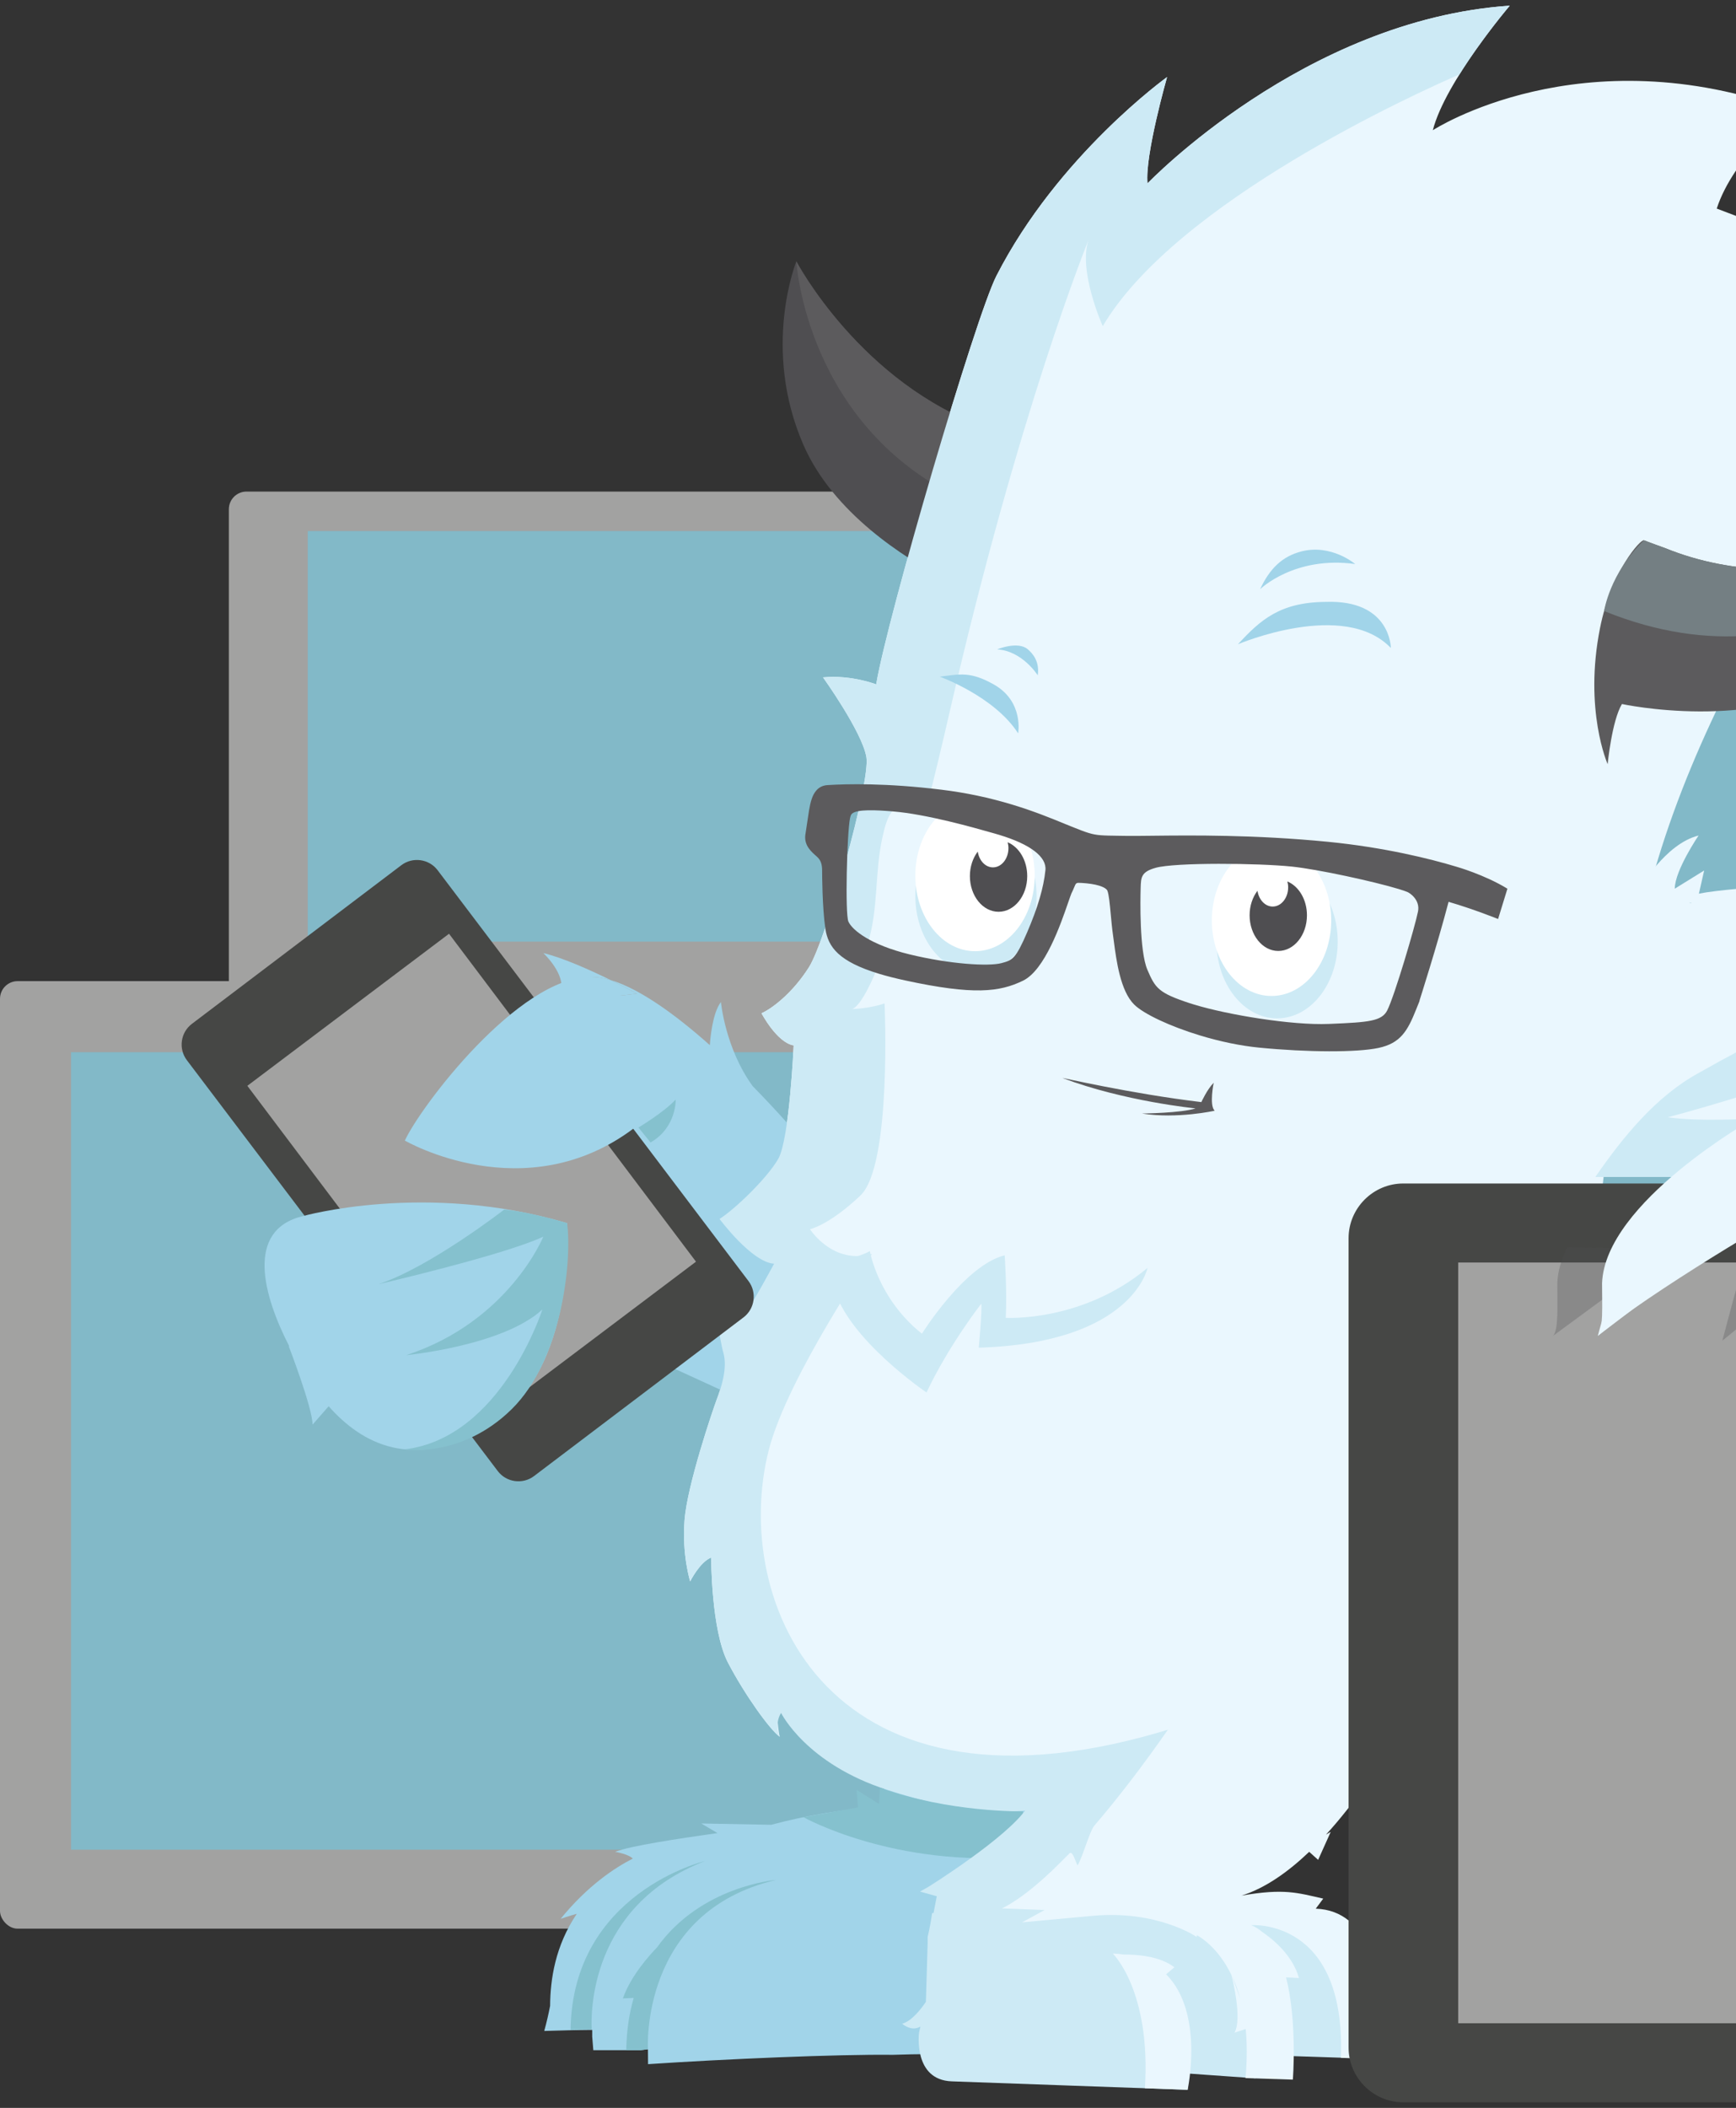 <?xml version="1.0" encoding="UTF-8" standalone="no"?>
<svg width="295px" height="358px" viewBox="0 0 295 358" version="1.1" xmlns="http://www.w3.org/2000/svg" xmlns:xlink="http://www.w3.org/1999/xlink" xmlns:sketch="http://www.bohemiancoding.com/sketch/ns">
    <rect x="0" y="0" width="295" height="358" fill="#333333" stroke="none"/>
    <!-- Generator: Sketch 3.3.3 (12081) - http://www.bohemiancoding.com/sketch -->
    <title>yeti+screens</title>
    <desc>Created with Sketch.</desc>
    <defs></defs>
    <g id="ZFC-V2" stroke="none" stroke-width="1" fill="none" fill-rule="evenodd" sketch:type="MSPage">
        <g sketch:type="MSArtboardGroup" transform="translate(-1145, -721)" id="What">
            <g sketch:type="MSLayerGroup" transform="translate(-106, 625)">
                <g id="yeti+screens" transform="translate(1251, 96)" sketch:type="MSShapeGroup">
                    <g id="svg-screens" transform="translate(0, 83.486)">
                        <rect id="top-left" fill="#A2A2A1" x="38.89" y="0" width="199.816" height="122.035" rx="3"></rect>
                        <rect id="bottom-left" fill="#A2A2A1" x="0" y="83.145" width="187.746" height="160.925" rx="3"></rect>
                        <g id="imac" transform="translate(245.411, 22.798)" fill="#A2A2A1">
                            <rect id="Rectangle-221-Copy-2" x="0" y="0" width="319.169" height="182.382" rx="4"></rect>
                        </g>
                        <g id="screen-color" transform="translate(11.069, 5.705)" fill="#82B9C8">
                            <rect id="Rectangle-224" x="41.231" y="1" width="126.058" height="69.734"></rect>
                            <rect id="Rectangle-224-Copy" x="1" y="89.509" width="191.769" height="135.446"></rect>
                            <rect id="Rectangle-224-Copy-2" x="243.729" y="30.503" width="299.053" height="135.446"></rect>
                        </g>
                    </g>
                    <g id="yeti" transform="translate(30.533, 0.251)">
                        <path d="M283.738,81.897 C291.354,70.927 297.082,64.17 297.082,64.17 C287.813,53.712 268.799,55.614 268.799,55.614 L279.97,42.304 L261.194,35.174 C264.046,26.381 273.79,18.538 273.79,18.538 C238.141,5.466 212.948,21.865 212.948,21.865 C215.087,13.547 226.02,0.713 226.02,0.713 C191.083,3.09 164.464,30.896 164.464,30.896 C163.989,26.143 167.792,12.834 167.792,12.834 C167.792,12.834 149.254,26.143 138.796,46.582 C135.212,53.587 120.259,104.573 118.357,115.981 C118.357,115.981 114.079,114.317 109.326,114.792 C109.326,114.792 115.981,124.061 116.694,128.339 C117.407,132.617 109.801,159.473 106.949,163.989 C104.097,168.505 100.532,171.119 98.869,171.832 C98.869,171.832 101.483,176.823 104.335,177.298 C104.335,177.298 103.622,193.222 101.721,196.549 C99.819,199.876 94.353,205.105 91.739,206.769 C91.739,206.769 97.443,213.423 101.245,213.661 C101.245,213.661 97.443,221.029 96.017,222.93 C94.591,224.831 91.026,221.266 91.026,221.266 C91.026,221.266 91.754,227.325 92.372,229.427 C93.165,232.12 91.976,235.526 91.263,237.428 C90.55,239.329 86.272,251.925 85.797,257.867 C85.322,263.808 86.748,268.324 86.748,268.324 C86.748,268.324 88.411,264.997 90.313,264.284 C90.313,264.284 90.313,276.642 93.165,282.109 C96.017,287.575 100.295,293.517 101.958,294.705 C101.958,294.705 101.008,290.427 102.196,288.526 C102.196,288.526 105.198,299.041 119.546,301.122 C150.68,305.637 173.02,311.341 209.145,290.427 C242.771,270.959 238.141,199.163 249.073,153.532 C254.153,132.331 264.874,111.545 274.9,95.36 C281.606,86.993 291.536,81.599 291.536,81.599 C288.142,81.13 285.098,81.613 283.738,81.897 L283.738,81.897 Z" id="Shape" fill="#EAF7FE"></path>
                        <path d="M61.951,344.677 C62.355,343.231 62.694,341.724 62.947,340.42 C62.979,335.92 63.807,330.238 67.479,324.781 C66.177,325.139 64.734,325.635 64.734,325.635 C69.335,319.97 73.984,316.938 76.996,315.402 C76.233,314.611 73.994,314.257 73.994,314.257 C76.671,313.214 84.7,312.027 91.39,311.067 L88.623,309.439 L100.524,309.664 C106.063,308.162 112.645,307.02 120.455,306.369 C119.862,305.077 119.149,300.407 119.149,300.407 C126.567,300.127 137.456,302.683 141.014,303.259 C142.192,303.282 143.401,307.754 144.62,307.794 C144.62,307.794 163.17,297.296 163.465,315.832 C163.687,329.836 162.807,344.017 162.363,350.118 C157.497,349.37 152.567,349.051 147.643,348.936 C140.919,348.778 134.167,348.592 127.442,348.607 C125.355,348.613 123.273,348.66 121.194,348.73 C111.782,348.618 92.585,349.445 79.592,350.317 L79.571,347.781 L78.325,347.942 L70.289,347.942 L70.1,345.629 C70.087,345.191 70.126,344.783 70.086,344.5 C67.371,344.519 64.663,344.594 61.951,344.677 L61.951,344.677 Z" id="Shape" fill="#A1D4E9"></path>
                        <path d="M70.014,344.413 C68.817,344.422 67.621,344.461 66.426,344.508 C66.709,321.183 89.239,315.83 89.239,315.83 C69.658,323.396 69.875,341.727 70.014,344.413 L70.014,344.413 Z" id="Shape" fill="#85C1CE"></path>
                        <path d="M75.315,339.148 C76.679,335.251 79.955,331.68 81.093,330.516 C88.55,320.029 101.344,319.026 101.344,319.026 C78.137,324.465 79.571,347.783 79.571,347.783 L78.325,347.942 L75.881,347.942 C75.975,344.139 76.43,341.625 77.15,339.067 L75.315,339.148 L75.315,339.148 Z" id="Shape" fill="#85C1CE"></path>
                        <path d="M137.242,72.475 C115.69,64.883 104.791,44.14 104.791,44.14 C104.791,44.14 98.837,58.879 105.988,75.294 C111.033,86.87 123.199,94.526 129.94,98.038 C131.858,89.365 134.065,80.758 137.242,72.475 L137.242,72.475 Z" id="Shape" fill="#4F4E51"></path>
                        <path d="M137.242,72.475 C115.69,64.883 104.791,44.14 104.791,44.14 C104.791,44.14 106.399,72.254 133.238,84.688 C134.398,80.56 135.706,76.48 137.242,72.475 L137.242,72.475 Z" id="Shape" fill="#5C5B5D"></path>
                        <g id="Group" transform="translate(61.793, 161.612)" fill="#A1D4E9">
                            <path d="M43.017,30.659 C43.017,30.659 40.003,27.108 35.582,22.605 C30.901,16.177 30.183,8.318 30.183,8.318 C28.743,10.17 28.372,14.509 28.298,15.643 C22.778,10.731 16.6,6.135 11.447,4.59 C14.051,5.867 15.924,6.892 15.924,6.892 C15.924,6.892 11.832,7.487 8.268,7.512 L11.408,65.596 L31.609,74.865 C31.609,74.865 50.385,45.632 43.017,30.659 L43.017,30.659 Z" id="Shape"></path>
                            <path d="M11.447,4.59 C8.036,2.917 3.368,0.809 0,0 C0,0 3.327,3.09 3.09,5.942 C2.985,7.197 5.463,7.531 8.268,7.512 L8.081,4.04 C9.135,4.04 10.264,4.235 11.447,4.59 L11.447,4.59 Z" id="Shape"></path>
                            <path d="M11.447,4.59 C10.263,4.235 9.135,4.04 8.081,4.04 L8.268,7.512 C11.831,7.487 15.924,6.892 15.924,6.892 C15.924,6.892 14.051,5.867 11.447,4.59 L11.447,4.59 Z" id="Shape"></path>
                        </g>
                        <path d="M156.859,55.138 C169.361,34.013 210.019,15.625 217.471,12.388 C221.313,6.238 226.02,0.713 226.02,0.713 C191.083,3.09 164.464,30.896 164.464,30.896 C163.989,26.143 167.792,12.834 167.792,12.834 C167.792,12.834 149.254,26.143 138.796,46.582 C135.212,53.587 120.259,104.573 118.357,115.981 C118.357,115.981 114.079,114.317 109.326,114.792 C109.326,114.792 115.981,124.061 116.694,128.339 C117.407,132.617 109.801,159.473 106.949,163.989 C104.097,168.505 100.532,171.119 98.869,171.832 C98.869,171.832 101.483,176.823 104.335,177.298 C104.335,177.298 103.622,193.222 101.721,196.549 C99.819,199.876 94.353,205.105 91.739,206.769 C91.739,206.769 97.205,214.136 101.008,214.374 C101.008,214.374 97.443,221.029 96.017,222.93 C94.591,224.831 91.026,221.266 91.026,221.266 C91.026,221.266 91.754,227.325 92.372,229.427 C93.165,232.12 91.976,235.526 91.263,237.428 C90.55,239.329 86.272,251.925 85.797,257.867 C85.322,263.808 86.748,268.324 86.748,268.324 C86.748,268.324 88.411,264.997 90.313,264.284 C90.313,264.284 90.313,276.642 93.165,282.109 C96.017,287.575 100.295,293.517 101.958,294.705 C101.958,294.705 101.008,292.566 102.196,290.665 C102.196,290.665 106.451,299.318 120.259,303.736 C132.142,307.539 141.806,308.965 154.64,305.162 C163.79,302.191 169.219,293.121 169.219,293.121 C109.959,311.817 93.481,271.572 100.136,245.905 C103.338,233.555 117.644,212.71 117.644,212.71 C110.99,214.612 107.108,208.512 107.108,208.512 C107.108,208.512 110.278,207.878 115.664,202.808 C121.05,197.738 119.783,170.168 119.783,170.168 C117.331,170.986 114.884,171.1 114.245,171.116 C114.134,171.141 114.079,171.119 114.079,171.119 C114.079,171.119 114.14,171.118 114.245,171.116 C114.741,171.009 116.375,169.983 119.406,162.014 C118.636,161.598 117.892,161.13 117.144,160.635 C116.955,160.51 116.832,160.278 116.906,160.048 C118.789,154.13 118.07,147.806 119.456,141.796 C119.821,140.215 120.328,137.767 121.873,136.841 C123.439,135.902 125.242,136.301 127.019,136.551 C128.165,132.048 129.396,126.96 130.716,121.208 C142.599,69.397 154.482,40.402 154.482,40.402 C152.581,45.632 156.859,55.138 156.859,55.138 L156.859,55.138 Z" id="Shape" fill="#CDEAF5"></path>
                        <g id="Group" transform="translate(0, 145.451)">
                            <g id="Shape" fill="#464745">
                                <g>
                                    <path d="M96.662,71.872 C98.123,73.803 97.739,76.578 95.809,78.039 L60.216,104.986 C58.285,106.448 55.51,106.063 54.049,104.133 L1.22,34.354 C-0.241,32.423 0.143,29.648 2.072,28.187 L37.666,1.24 C39.597,-0.222 42.372,0.163 43.833,2.092 L96.662,71.872 L96.662,71.872 Z"></path>
                                </g>
                            </g>
                            <path d="M11.499,38.709 L45.771,12.883 L87.738,68.575 L53.466,94.401 L11.499,38.709 L11.499,38.709 Z" id="Rectangle-219" fill="#A2A2A1"></path>
                        </g>
                        <path d="M77.241,191.32 C58.703,205.343 38.264,193.459 38.264,193.459 C40.878,187.756 57.515,165.653 69.874,165.653 C69.874,165.653 88.174,173.02 77.241,191.32 L77.241,191.32 Z" id="Shape" fill="#A1D4E9"></path>
                        <path d="M65.833,207.482 C41.829,200.352 20.915,206.293 20.915,206.293 C11.055,208.667 14.242,219.874 18.618,228.391 C18.591,228.393 18.563,228.391 18.538,228.396 C18.538,228.396 22.578,238.854 22.578,241.706 L25.316,238.577 C30.883,244.875 39.665,249.779 52.524,241.943 C67.735,232.674 65.833,207.482 65.833,207.482 L65.833,207.482 Z" id="Shape" fill="#A1D4E9"></path>
                        <ellipse id="Oval" fill="#CDEAF5" cx="186.487" cy="159.668" rx="10.299" ry="13.035"></ellipse>
                        <ellipse id="Oval" fill="#CDEAF5" cx="135.311" cy="151.944" rx="10.299" ry="13.035"></ellipse>
                        <ellipse id="Oval" fill="#FFFFFF" cx="185.538" cy="156.067" rx="10.141" ry="12.834"></ellipse>
                        <ellipse id="Oval" fill="#FFFFFF" cx="135.153" cy="148.462" rx="10.141" ry="12.834"></ellipse>
                        <path d="M140.697,142.796 C140.778,143.111 140.833,143.44 140.833,143.787 C140.833,145.595 139.655,147.06 138.202,147.06 C136.911,147.06 135.843,145.902 135.619,144.376 C134.791,145.463 134.281,146.926 134.281,148.541 C134.281,151.888 136.462,154.601 139.153,154.601 C141.844,154.601 144.025,151.888 144.025,148.541 C144.025,145.866 142.63,143.599 140.697,142.796 L140.697,142.796 Z" id="Shape" fill="#4F4E51"></path>
                        <path d="M225.623,150.68 C221.742,148.303 216.988,146.956 216.988,146.956 C212.546,145.61 204.733,143.664 195.145,142.719 C182.668,141.493 171.801,141.615 165.309,141.688 C163.37,141.709 161.847,141.728 160.691,141.707 L159.428,141.69 C156.837,141.655 155.867,141.643 154.471,141.22 C153.757,141.003 152.922,140.682 151.628,140.161 C151.226,139.999 150.797,139.824 150.337,139.636 C148.031,138.692 145.166,137.517 141.514,136.411 C137.547,135.21 133.611,134.379 129.483,133.872 C120.085,132.714 113.308,132.881 110.106,133.085 C109.334,133.134 108.722,133.412 108.239,133.938 C107.461,134.782 107.187,136.024 106.949,137.371 L106.308,141.602 C106.121,143.401 107.353,144.41 108.282,145.237 C108.948,145.834 109.186,146.516 109.172,147.756 C109.17,148.006 109.184,153.899 109.728,157.505 C110.199,160.575 111.961,163.047 118.874,165.14 C120.176,165.535 121.677,165.912 123.305,166.265 C134.956,168.786 139.324,168.226 143.296,166.31 C147.032,164.507 149.727,156.676 151.02,152.913 C151.204,152.383 151.474,151.602 151.54,151.468 C151.715,151.135 151.85,150.817 151.982,150.493 C152.328,149.653 152.329,149.653 153.238,149.702 C154.443,149.771 155.448,149.925 156.227,150.16 C157.35,150.501 157.591,150.893 157.64,151.003 C157.903,151.63 158.063,153.356 158.217,155.027 C158.324,156.191 158.435,157.391 158.598,158.543 L158.732,159.537 C159.176,162.908 159.846,168.004 162.18,170.339 C163.785,171.946 168.295,174.063 173.404,175.612 C176.849,176.654 180.302,177.366 183.393,177.669 C191.708,178.485 200.068,178.507 203.724,177.723 C207.443,176.929 208.649,174.854 210.095,171.232 C210.291,170.741 210.47,170.29 210.66,169.827 L210.729,169.534 C210.729,169.534 213.712,160.222 215.625,152.912 C219.817,154.127 224.039,155.829 224.039,155.829 L225.623,150.68 L225.623,150.68 Z M147.117,147.528 C146.809,150.528 145.821,153.885 144.009,158.099 C142.037,162.673 141.488,162.823 139.665,163.317 C137.487,163.908 130.874,163.505 123.984,161.826 C117.446,160.226 114.314,157.756 113.638,156.27 C113.057,154.985 113.386,141.316 113.917,138.683 C114.025,138.138 114.185,137.998 114.253,137.937 C115.124,137.166 118.259,137.312 121.211,137.557 C126.957,138.03 134.99,140.318 138.014,141.178 L138.544,141.327 C138.794,141.398 139.037,141.47 139.276,141.542 C144.558,143.145 147.345,145.269 147.117,147.528 L147.117,147.528 Z M210.428,154.563 C209.918,157.12 206.453,168.884 205.198,171.355 C204.269,173.182 202.022,173.366 195.658,173.632 L195.227,173.649 C188.993,173.901 178.186,172.12 172.385,170.361 C172.134,170.285 171.894,170.211 171.665,170.136 C166.306,168.379 165.787,167.574 164.447,164.458 C163.066,161.233 163.246,152.404 163.297,150.666 L163.299,150.577 C163.351,148.74 163.379,147.82 165.854,147.131 C169.182,146.202 183.318,146.33 189.027,146.929 C193.536,147.406 202.934,149.458 207.18,150.745 C207.845,150.947 208.334,151.116 208.634,151.244 C209.112,151.45 210.817,152.621 210.428,154.563 L210.428,154.563 Z" id="Shape" fill="#5C5B5D"></path>
                        <path d="M188.23,149.451 C188.311,149.765 188.366,150.094 188.366,150.442 C188.366,152.249 187.188,153.714 185.735,153.714 C184.444,153.714 183.376,152.556 183.152,151.031 C182.324,152.117 181.814,153.58 181.814,155.195 C181.814,158.543 183.995,161.256 186.686,161.256 C189.377,161.256 191.558,158.543 191.558,155.195 C191.558,152.52 190.164,150.254 188.23,149.451 L188.23,149.451 Z" id="Shape" fill="#4F4E51"></path>
                        <path d="M179.834,109.168 C179.834,109.168 197.856,101.483 205.818,109.801 C205.818,109.801 205.818,101.563 194.71,101.97 C186.964,102.038 183.636,105.048 179.834,109.168 L179.834,109.168 Z" id="Shape" fill="#A1D4E9"></path>
                        <path d="M183.596,99.819 C183.596,99.819 189.419,94.115 199.758,95.541 C199.758,95.541 195.694,92.084 190.607,93.402 C187.399,94.234 185.26,96.254 183.596,99.819 L183.596,99.819 Z" id="Shape" fill="#A1D4E9"></path>
                        <path d="M129.171,114.673 C129.171,114.673 138.44,118.001 142.48,124.299 C142.48,124.299 143.49,118.875 138.321,115.981 C134.36,113.762 132.617,114.237 129.171,114.673 L129.171,114.673 Z" id="Shape" fill="#A1D4E9"></path>
                        <path d="M145.808,114.436 C145.808,114.436 143.193,110.277 138.915,110.039 C138.915,110.039 142.44,108.552 144.144,110.039 C144.912,110.709 146.164,112.059 145.808,114.436 L145.808,114.436 Z" id="Shape" fill="#A1D4E9"></path>
                        <path d="M150.046,182.843 C149.601,182.675 161.612,185.498 173.614,186.924 C173.614,186.924 174.605,184.745 175.713,183.636 C175.713,183.636 174.922,187.439 175.872,188.39 C175.872,188.39 169.534,189.816 163.514,188.865 C163.514,188.865 170.247,188.785 172.624,187.993 C172.624,187.993 160.543,186.805 150.046,182.843 L150.046,182.843 Z" id="Shape" fill="#5C5B5D"></path>
                        <path d="M248.818,91.507 C249.654,91.849 252.371,92.818 252.371,92.818 C276.628,102.695 301.186,89.444 301.186,89.444 C301.186,89.444 297.891,104.995 282.79,114.616 C267.685,124.236 245.088,119.317 245.088,119.317 C243.369,122.16 242.656,129.528 242.656,129.528 C242.656,129.528 238.584,120.36 241.357,106.431 C243.296,96.671 248.301,91.295 248.818,91.507" id="Shape" fill="#5C5B5D"></path>
                        <path d="M248.818,91.507 C249.626,91.824 252.371,92.818 252.371,92.818 C276.628,102.695 301.186,89.444 301.186,89.444 C301.186,89.444 279.078,118.545 242.053,103.526 C242.053,103.526 242.998,97.11 248.818,91.507" id="Shape" fill="#747F83"></path>
                        <path d="M102.088,213.661 C102.088,213.661 111.388,215.325 117.285,212.235 C117.285,212.235 118.646,220.316 126.131,226.257 C126.131,226.257 133.389,214.612 140.194,212.948 C140.194,212.948 140.607,218.811 140.381,223.564 C140.381,223.564 153.35,224.356 164.464,215.087 C164.464,215.087 161.929,227.841 135.786,228.634 C135.786,228.634 136.375,222.416 136.224,221.147 C136.224,221.147 130.655,228.277 126.912,236.239 C126.912,236.239 113.541,227.208 111.16,218.414 C111.16,218.414 110.026,219.84 99.818,218.177 L102.088,213.661 L102.088,213.661 Z" id="Shape" fill="#CDEAF5"></path>
                        <path d="M55.138,205.185 C55.138,205.185 42.462,215.008 33.748,217.86 C33.748,217.86 54.98,212.948 61.793,209.779 C61.793,209.779 55.93,224.198 38.502,229.902 C38.502,229.902 54.98,228.317 61.634,222.138 C61.634,222.138 54.663,244.003 38.185,245.905 C38.185,245.905 47.85,247.488 56.406,239.091 C64.962,230.694 66.704,213.899 65.833,207.482 C65.833,207.482 59.258,205.502 55.138,205.185 L55.138,205.185 Z" id="Shape" fill="#85C1CE"></path>
                        <path d="M77.954,191.242 C77.954,191.242 82.231,188.707 84.291,186.489 C84.291,186.489 84.45,191.243 80.014,193.777 L77.954,191.242 L77.954,191.242 Z" id="Shape" fill="#85C1CE"></path>
                        <path d="M248.271,204.645 L243.726,206.516 L249.073,208.655 L248.271,204.645 Z" id="Shape" fill="#EAF7FE"></path>
                        <path d="M105.999,308.371 C105.999,308.371 121.447,317.045 143.611,315.046 L143.312,307.382 C143.312,307.382 130.716,307.621 118.99,303.342 L118.833,306.113 L115.03,303.736 L115.268,306.707 L105.999,308.371 L105.999,308.371 Z" id="Shape" fill="#85C1CE"></path>
                        <path d="M193.523,324.383 L190.703,324.322 C180.292,323.822 173.318,322.408 162.894,322.883 C156.244,323.185 149.036,323.487 141.945,323.843 C145.839,320.957 147.475,318.676 151.09,314.603 L152.581,317.163 C153.798,315.46 156.275,310.442 157.477,308.151 C163.76,300.42 168.267,293.437 168.267,293.437 L152.106,299.141 C151.361,301.251 149.967,303.371 148.215,305.42 C148.088,305.722 147.972,306.042 147.86,306.37 C146.447,304.481 144.607,302.834 144.184,305.479 C144.117,305.892 144.06,306.328 144.008,306.769 C140.655,311.842 127.219,320.208 127.219,320.208 C126.328,320.723 125.804,321.006 125.804,321.006 L128.656,321.799 L128.105,324.644 C128.024,324.65 127.939,324.654 127.858,324.66 C127.674,326.017 127.421,327.367 127.102,328.708 C127.114,329.402 127.1,329.839 127.1,329.839 L126.805,339.724 C125.994,340.932 124.401,343.007 122.77,343.45 C122.77,343.45 124.333,344.87 125.872,343.925 L125.64,344.969 C125.64,344.969 124.578,352.999 131.205,353.236 L149.676,353.896 C150.752,353.934 151.4,353.959 151.4,353.959 L171.28,354.669 L171.441,351.913 L182.813,352.72 L184.72,348.804 L201.917,349.375 C204.441,331.618 199.746,325.295 193.523,324.383 L193.523,324.383 Z" id="Shape" fill="#CDEAF5"></path>
                        <path d="M204.404,343.009 C204.361,341.315 204.232,339.423 203.95,337.505 L205.341,338.156 C204.782,334.501 202.374,331.022 202.051,330.57 C200.39,326.877 197.625,324.072 193.052,323.909 L194.326,322.202 C189.939,321.215 187.718,320.426 180.436,321.691 C184.476,320.429 188.378,317.651 191.94,314.253 L193.459,315.619 L195.598,310.866 L194.798,311.329 C197.271,308.622 199.528,305.712 201.48,302.943 L203.679,305.875 C205.58,302.548 209.145,290.427 209.145,290.427 L182.349,299.23 C181.694,300.153 180.82,301.137 179.777,302.164 L169.06,291.854 C169.06,291.854 162.934,301.07 155.435,309.798 C154.633,310.73 153.533,314.906 152.582,316.57 C151.988,315.382 151.727,313.939 151.091,314.604 C147.237,318.629 143.269,322.098 139.748,323.859 L146.974,324.136 C144.613,325.451 143.147,326.23 143.147,326.23 C143.147,326.23 144.095,326.142 155.139,325.127 C166.184,324.112 172.811,328.707 172.811,328.707 L172.851,328.408 C173.682,328.87 176.547,330.675 178.721,335.167 C178.99,336.223 180.567,342.734 179.239,344.968 L181.147,344.353 C181.382,346.779 181.406,349.532 181.118,352.683 L189.162,352.943 C189.162,352.943 189.949,343.277 188.015,335.579 L190.199,335.682 C189.143,331.914 185.955,329.22 183.905,327.82 C183.356,327.361 182.758,326.978 182.093,326.715 C182.093,326.715 198.204,325.425 197.331,349.242 L200.126,349.342 L207.215,349.828 C207.03,349.444 206.869,349.055 206.746,348.655 C205.531,346.966 204.664,344.042 204.404,343.009 L204.404,343.009 Z M178.792,335.283 C179.327,336.412 179.818,337.7 180.222,339.177 L178.792,335.283 L178.792,335.283 Z" id="Shape" fill="#EAF7FE"></path>
                        <path d="M167.625,335.053 L169.027,333.864 C166.552,331.932 162.545,331.682 160.442,331.698 C159.842,331.613 159.222,331.551 158.56,331.526 C158.56,331.526 165.071,337.777 164.023,354.41 L171.281,354.669 C171.281,354.67 174.135,341.536 167.625,335.053 L167.625,335.053 Z" id="Shape" fill="#EAF7FE"></path>
                        <g id="Group" transform="translate(197.737, 200.589)">
                            <g>
                                <g>
                                    <g id="Shape">
                                        <path d="M214.393,146.913 C214.393,152.022 210.213,156.203 205.103,156.203 L10.184,156.203 C5.076,156.203 0.895,152.023 0.895,146.913 L0.895,9.449 C0.895,4.34 5.075,0.159 10.184,0.159 L205.103,0.159 C210.212,0.159 214.393,4.339 214.393,9.449 L214.393,146.913 L214.393,146.913 Z" fill="#464745"></path>
                                        <path d="M214.393,146.913 C214.393,152.022 210.213,156.203 205.103,156.203 L10.184,156.203 C5.076,156.203 0.895,152.023 0.895,146.913 L0.895,9.449 C0.895,4.34 5.075,0.159 10.184,0.159 L205.103,0.159 C210.212,0.159 214.393,4.339 214.393,9.449 L214.393,146.913 L214.393,146.913 Z"></path>
                                    </g>
                                    <rect id="Rectangle-path" fill="#A2A2A1" x="19.522" y="13.581" width="175.82" height="129.2"></rect>
                                </g>
                            </g>
                        </g>
                        <g id="Group" transform="translate(232.912, 140.698)">
                            <path d="M112.653,31.372 C115.03,31.134 120.259,33.748 120.259,33.748 C119.07,30.896 110.99,24.004 110.99,24.004 C110.99,24.004 110.987,24.037 110.984,24.074 C106.639,21.383 101.73,19.238 96.5,17.52 L98.552,15.211 L89.394,15.48 C80.049,13.18 70.037,12.036 60.471,11.562 L62.427,8.873 C52.07,8.6 30.985,9.647 25.25,10.827 L26.143,6.892 L21.152,9.982 C21.152,6.892 25.193,0.951 25.193,0.951 C19.489,2.377 15.211,9.982 15.211,9.982 L14.022,14.498 L14.43,14.409 L7.605,58.941 L24.717,58.941 L113.921,59.1 C115.108,50.353 113.82,38.526 112.589,31.365 C112.611,31.364 112.63,31.374 112.653,31.372 L112.653,31.372 Z M23.932,12.343 C23.939,12.36 23.947,12.376 23.954,12.393 C23.822,12.404 23.681,12.415 23.552,12.426 L23.932,12.343 L23.932,12.343 Z" id="Shape" fill="#EAF7FE"></path>
                            <path d="M63.932,100.77 L59.654,105.286 L52.286,98.869 L41.116,106.949 C41.116,106.949 36.125,101.008 34.461,97.68 C32.798,94.353 31.847,84.609 31.847,84.609 L29.233,86.748 C32.341,75.035 32.235,75.243 34.224,72.013 C34.224,72.013 62.981,66.309 63.932,100.77 L63.932,100.77 Z" id="Shape" opacity="0.3" fill="#4F4E51"></path>
                            <path d="M66.977,87.223 C67.174,83.606 65.34,79.986 65.762,76.386 C65.966,74.634 66.268,72.537 67.508,71.161 C68.788,69.741 70.563,69.069 72.241,68.237 C72.977,67.871 73.717,67.51 74.455,67.15 C75.762,65.985 77.236,64.981 78.905,64.17 C88.296,59.607 114.05,57.188 114.05,57.188 C76.945,42.839 24.083,56.564 24.083,56.564 C13.468,63.853 8.08,85.921 8.08,85.921 C16.16,79.028 40.641,64.407 41.354,64.645 C39.872,74.801 25.636,74.646 64.804,103.622 C65.057,98.33 66.325,92.858 67.155,87.621 C67.043,87.538 66.966,87.409 66.977,87.223 L66.977,87.223 Z" id="Shape" fill="#EAF7FE"></path>
                            <path d="M25.148,41.313 C17.944,45.275 12.351,52.137 7.654,58.941 L22.183,58.941 C22.183,58.941 27.191,54.712 34.561,49.027 C34.561,49.027 25.193,49.593 19.964,48.8 C19.964,48.8 39.522,43.683 47.409,39.508 C57.209,32.564 63.658,27.957 72.488,24.4 C72.488,24.4 72.883,23.924 71.457,23.449 C71.457,23.449 73.121,23.053 74.706,23.29 C74.706,23.29 81.758,20.438 84.926,20.279 C84.926,20.28 65.596,18.379 25.148,41.313 L25.148,41.313 Z" id="Shape" fill="#CDEAF5"></path>
                            <path d="M20.686,71.067 C14.755,70.949 8.82,71.052 2.89,70.879 C1.887,72.899 1.259,74.955 1.188,77.004 C1.188,80.806 1.424,84.856 0.474,85.921 L20.686,71.067 L20.686,71.067 Z" id="Shape" opacity="0.3" fill="#4F4E51"></path>
                            <path d="M34.561,49.027 C34.561,49.027 9.269,63.219 8.794,77.004 C8.794,80.806 9.029,84.856 8.08,85.921 L34.461,65.833 L34.561,49.027 L34.561,49.027 Z" id="Shape" fill="#EAF7FE"></path>
                            <path d="M28.282,72.013 C28.575,71.81 32.346,67.462 41.829,66.784 C48.484,66.309 41.829,62.031 41.829,62.031 L28.995,62.744" id="Shape" fill="#EAF7FE"></path>
                        </g>
                    </g>
                </g>
            </g>
        </g>
    </g>
</svg>